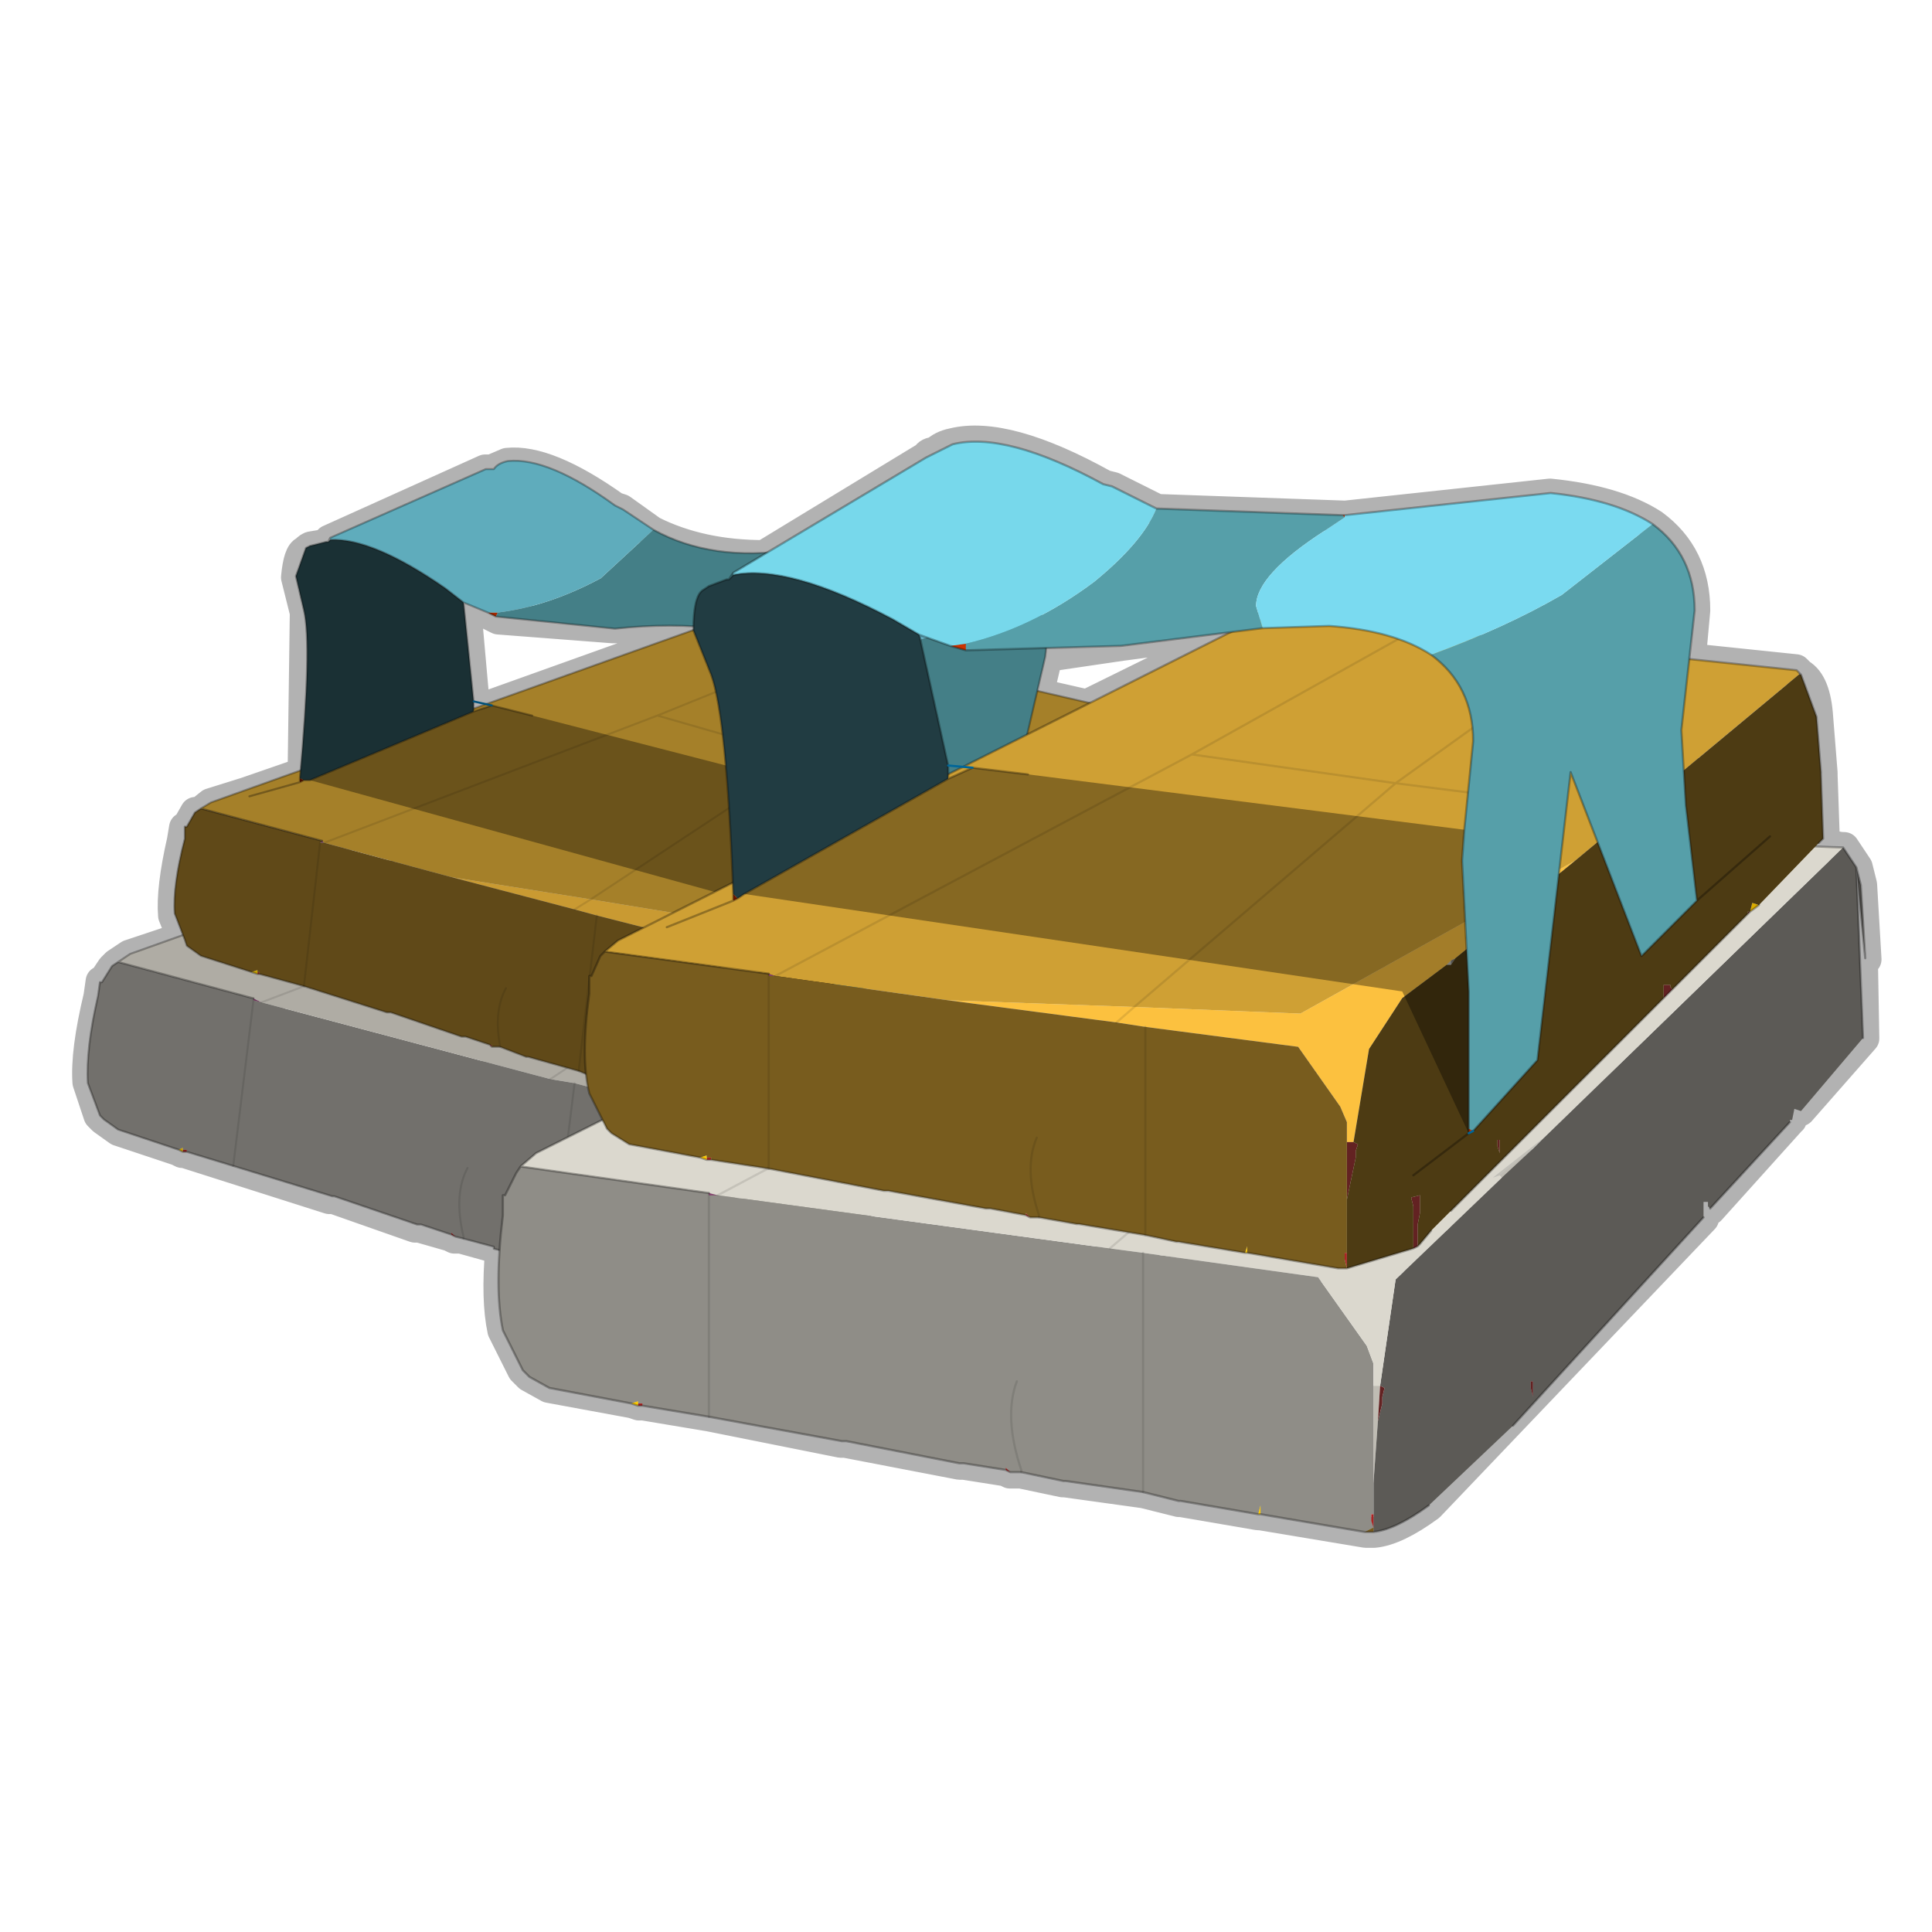<?xml version="1.0" encoding="UTF-8" standalone="no"?>
<svg xmlns:xlink="http://www.w3.org/1999/xlink" height="440.0px" width="440.0px" xmlns="http://www.w3.org/2000/svg">
  <g transform="matrix(10.0, 0.0, 0.0, 10.0, 0.0, 0.0)">
    <use height="44.0" transform="matrix(1.0, 0.0, 0.0, 1.0, 0.0, 0.0)" width="44.0" xlink:href="#shape0"/>
    <use height="21.15" transform="matrix(0.92, 0.0, 0.0, 0.92, 2.0, 10.5)" width="26.2" xlink:href="#sprite0"/>
    <use height="24.6" transform="matrix(1.009, 0.0, 0.0, 1.009, 11.352, 10.068)" width="30.85" xlink:href="#sprite1"/>
  </g>
  <defs>
    <g id="shape0" transform="matrix(1.0, 0.0, 0.0, 1.0, 0.0, 0.0)">
      <path d="M44.0 44.0 L0.0 44.0 0.0 0.0 44.0 0.0 44.0 44.0" fill="#43adca" fill-opacity="0.0" fill-rule="evenodd" stroke="none"/>
      <path d="M38.8 27.75 L32.55 34.3 Q31.8 34.85 31.3 34.9 L31.1 34.9 28.7 34.5 28.65 34.5 26.9 34.2 26.85 34.2 26.05 34.0 24.25 33.75 24.2 33.75 23.25 33.55 23.0 33.55 22.9 33.5 21.95 33.35 21.85 33.35 19.25 32.85 19.15 32.85 16.15 32.25 14.65 32.0 14.55 32.0 14.4 31.95 12.5 31.6 12.05 31.35 11.9 31.2 11.45 30.3 Q11.3 29.6 11.4 28.45 L10.5 28.2 10.35 28.2 10.25 28.15 9.55 27.95 9.45 27.95 7.6 27.3 7.5 27.3 5.3 26.6 4.2 26.25 4.15 26.25 4.05 26.2 2.7 25.75 2.35 25.5 2.25 25.4 2.0 24.65 Q1.95 23.95 2.25 22.7 L2.3 22.35 2.35 22.35 2.55 22.05 2.65 21.95 2.95 21.75 4.15 21.35 3.95 20.85 Q3.9 20.25 4.15 19.15 L4.2 18.85 4.25 18.85 4.45 18.5 4.55 18.5 4.8 18.3 5.6 18.05 6.9 17.6 6.95 13.95 6.75 13.15 Q6.8 12.6 6.95 12.55 7.05 12.45 7.1 12.45 L7.4 12.4 7.45 12.4 7.5 12.3 11.05 10.7 11.2 10.7 11.55 10.55 Q12.45 10.45 14.0 11.55 L14.15 11.6 14.85 12.1 Q15.95 12.65 17.4 12.65 L21.1 10.4 Q21.15 10.3 21.3 10.3 21.45 10.15 21.7 10.1 22.9 9.8 25.15 11.05 L25.35 11.1 26.35 11.6 30.6 11.75 30.65 11.75 35.3 11.25 Q36.8 11.4 37.65 11.95 38.6 12.65 38.6 13.9 L38.5 15.0 40.9 15.25 41.0 15.35 Q41.35 15.55 41.4 16.35 L41.5 17.6 41.5 17.65 41.55 19.1 Q41.7 19.3 42.0 19.3 L42.3 19.75 42.4 20.15 42.5 21.85 42.4 20.8 42.45 23.65 41.0 25.3 40.85 25.25 40.8 25.5 40.75 25.5 40.75 25.55 38.95 27.55 M42.3 19.75 L42.4 20.8 M25.75 17.95 L27.15 17.2 31.9 14.55 30.3 14.25 28.75 14.3 28.2 14.35 24.75 16.05 23.4 16.75 21.9 17.5 22.15 17.5 23.4 17.65 M31.9 14.55 L32.6 14.9 Q33.45 15.5 33.55 16.6 L33.55 16.9 33.45 18.05 33.3 19.6 33.35 21.05 33.4 21.65 33.45 22.6 33.45 22.75 33.45 25.7 33.45 25.8 33.55 25.75 35.0 24.15 35.5 19.95 35.55 19.8 35.8 17.6 37.4 21.8 38.65 20.5 38.4 18.35 38.35 17.55 38.3 16.65 38.5 15.0 M17.4 12.65 L16.7 13.05 16.65 13.15 16.7 13.1 17.2 13.05 Q18.4 13.1 20.35 14.1 L20.95 14.45 21.25 14.55 21.65 14.7 22.0 14.8 23.85 14.95 25.55 14.7 28.2 14.35 M21.9 17.5 L21.6 17.45 21.6 17.65 21.9 17.5 M20.95 14.45 L21.0 14.65 21.6 17.45 M23.85 14.95 L23.65 15.8 24.75 16.05 M23.4 16.75 L23.65 15.8 M25.45 23.3 L27.1 21.9 M25.3 28.45 L25.75 28.1 24.55 27.9 24.5 27.9 23.65 27.75 23.45 27.75 23.35 27.7 22.55 27.55 22.45 27.55 20.25 27.1 20.15 27.1 17.55 26.6 16.15 27.25 16.15 32.25 M23.65 27.75 L23.65 27.7 Q23.3 26.6 23.6 25.9 M32.6 28.05 L32.35 28.35 32.3 28.4 32.2 28.45 Q31.55 28.85 30.7 28.9 L30.5 28.9 28.4 28.55 28.35 28.55 26.85 28.3 26.8 28.3 26.1 28.15 25.75 28.1 M26.1 23.4 L26.1 28.15 M40.05 20.6 L39.85 20.75 33.05 27.6 M38.65 20.5 L40.3 19.05 M33.55 16.6 L31.8 17.85 33.45 18.05 M30.95 18.6 L31.7 17.95 31.8 17.85 27.15 17.2 M33.45 25.8 L32.2 26.75 M21.6 17.65 L21.6 17.75 22.15 17.5 M23.25 33.55 L23.25 33.5 Q22.85 32.25 23.15 31.45 M26.05 28.55 L26.05 34.0 M7.5 12.3 Q8.5 12.25 10.15 13.4 L10.6 13.75 11.05 13.95 11.35 14.1 13.95 14.3 15.8 14.3 Q15.8 13.6 16.0 13.45 L16.15 13.35 16.55 13.2 16.6 13.2 16.65 13.15 M11.2 16.1 L11.05 16.1 10.8 16.2 10.75 16.25 11.2 16.1 12.15 16.3 M11.05 16.1 L10.8 16.0 10.8 16.2 M13.85 16.75 L14.95 16.3 16.3 15.75 16.2 15.35 15.8 14.4 11.05 16.1 M10.6 13.75 L10.8 16.0 M15.8 14.4 L15.8 14.35 15.8 14.3 M13.6 20.85 L13.45 22.25 13.65 21.8 13.75 21.65 14.1 21.4 15.1 20.9 16.7 20.1 16.55 17.45 16.45 16.75 14.95 16.3 M16.45 16.75 L16.3 15.75 M10.75 16.25 L6.9 17.8 6.8 17.85 5.6 18.05 M6.8 17.85 L6.85 17.75 6.9 17.6 M4.55 18.5 L7.25 19.2 7.25 19.25 9.5 18.45 M12.55 24.6 L12.95 24.35 12.05 24.1 12.0 24.1 11.35 23.9 11.2 23.9 11.15 23.8 10.55 23.65 10.45 23.65 8.85 23.15 8.8 23.1 6.85 22.5 6.8 22.5 5.8 22.8 5.3 26.6 M7.25 19.25 L6.85 22.45 6.85 22.5 M6.8 22.5 L5.9 22.2 5.7 22.2 4.55 21.8 4.25 21.55 4.2 21.5 4.15 21.35 M2.65 21.95 L5.8 22.8 M13.75 21.65 L17.5 22.2 17.5 22.25 20.3 20.85 M21.6 17.75 L16.95 20.35 16.8 20.45 16.7 20.5 15.1 20.9 M16.7 20.5 L16.7 20.35 16.7 20.1 M13.1 20.75 L14.5 19.85 M11.35 23.9 L11.35 23.85 Q11.2 23.0 11.5 22.55 M13.4 22.45 L13.15 24.4 13.35 24.5 13.4 22.65 13.4 22.45 13.4 22.25 13.45 22.25 M12.95 24.35 L13.15 24.4 M13.05 24.7 L12.9 25.9 13.7 25.55 13.4 24.9 13.4 24.8 13.35 24.5 M17.55 26.6 L17.5 26.6 16.2 26.4 16.1 26.4 15.95 26.35 14.35 26.05 13.95 25.8 13.8 25.7 13.7 25.55 M11.4 28.45 L11.45 27.7 11.45 27.25 11.5 27.25 11.75 26.7 11.85 26.55 12.2 26.25 12.9 25.9 M10.5 28.2 L10.5 28.15 Q10.3 27.2 10.65 26.65 M11.85 26.55 L16.15 27.2 16.15 27.25 M17.5 22.25 L17.5 26.6" fill="none" stroke="#000000" stroke-linecap="round" stroke-linejoin="round" stroke-opacity="0.302" stroke-width="0.7"/>
    </g>
    <g id="sprite0" transform="matrix(1.0, 0.0, 0.0, 1.0, 0.0, 0.0)">
      <use height="21.15" transform="matrix(1.0, 0.0, 0.0, 1.0, 0.0, 0.0)" width="26.2" xlink:href="#shape1"/>
    </g>
    <g id="shape1" transform="matrix(1.0, 0.0, 0.0, 1.0, 0.0, 0.0)">
      <path d="M18.85 14.9 L18.8 14.85 19.5 14.4 18.85 14.9 M16.0 19.1 L15.75 20.25 16.0 18.45 16.15 18.45 16.0 19.1" fill="#98968f" fill-rule="evenodd" stroke="none"/>
      <path d="M25.9 9.5 L26.1 9.95 26.2 10.25 26.05 11.6 26.1 9.95 25.85 13.1 24.5 14.3 24.4 14.25 24.35 14.45 24.3 14.45 24.3 14.5 22.65 15.9 22.6 15.85 22.6 15.8 22.5 15.8 22.5 15.9 22.5 16.0 22.45 16.05 18.5 19.45 16.75 20.75 Q16.05 21.15 15.65 21.15 L15.65 21.05 15.7 20.8 15.75 20.25 16.0 19.1 16.15 18.75 16.15 18.65 16.2 18.45 16.15 18.45 16.65 16.5 18.85 14.9 19.5 14.4 19.7 14.25 25.9 9.5 M18.95 18.75 L18.95 18.7 18.9 18.7 18.9 18.8 18.9 19.0 18.95 18.8 18.95 18.75" fill="#494844" fill-rule="evenodd" stroke="none"/>
      <path d="M19.5 14.4 L18.8 14.85 18.7 14.85 19.7 14.25 19.5 14.4" fill="#9b9993" fill-rule="evenodd" stroke="none"/>
      <path d="M15.5 21.1 L13.6 20.55 13.6 20.4 13.6 20.5 12.15 20.1 12.1 20.1 11.5 19.85 10.05 19.5 10.05 19.45 9.3 19.25 9.1 19.2 9.0 19.1 9.0 19.15 8.25 18.9 8.15 18.9 6.1 18.2 6.05 18.2 3.6 17.45 2.45 17.1 2.45 17.05 2.35 17.05 2.35 17.0 2.25 17.05 0.75 16.55 0.4 16.3 0.3 16.2 0.0 15.4 Q-0.05 14.55 0.25 13.25 L0.3 12.9 0.35 12.9 0.6 12.5 0.75 12.4 4.1 13.3 4.1 13.35 4.3 13.4 11.45 15.3 12.05 15.4 15.25 16.25 15.95 17.65 16.05 18.0 16.0 18.45 15.75 20.25 15.7 20.8 15.65 20.8 15.65 20.85 15.6 20.95 15.65 21.05 15.5 21.1 M11.5 19.85 L12.05 15.4 11.5 19.85 M3.6 17.45 L4.1 13.35 3.6 17.45 M9.4 17.5 Q9.05 18.15 9.3 19.2 L9.3 19.25 9.3 19.2 Q9.05 18.15 9.4 17.5" fill="#72706c" fill-rule="evenodd" stroke="none"/>
      <path d="M9.1 19.2 L9.0 19.15 9.0 19.1 9.1 19.2 M2.45 17.1 L2.35 17.1 2.35 17.05 2.45 17.05 2.45 17.1 M15.7 20.8 L15.65 21.05 15.6 20.95 15.65 20.85 15.65 20.8 15.7 20.8" fill="#881d1d" fill-rule="evenodd" stroke="none"/>
      <path d="M16.15 18.45 L16.2 18.45 16.15 18.65 16.15 18.75 16.0 19.1 16.15 18.45 M18.95 18.75 L18.95 18.8 18.9 19.0 18.9 18.8 18.9 18.7 18.95 18.7 18.95 18.75" fill="#4f1b1b" fill-rule="evenodd" stroke="none"/>
      <path d="M4.1 13.3 L4.3 13.4 4.1 13.35 4.1 13.3" fill="#6e335a" fill-rule="evenodd" stroke="none"/>
      <path d="M13.6 20.55 L13.6 20.5 13.6 20.4 13.6 20.55 M2.35 17.1 L2.25 17.05 2.35 17.0 2.35 17.05 2.35 17.1" fill="#cca300" fill-rule="evenodd" stroke="none"/>
      <path d="M15.65 21.15 L15.5 21.1 15.65 21.05 15.65 21.15" fill="#604918" fill-rule="evenodd" stroke="none"/>
      <path d="M20.55 11.6 L18.05 10.9 22.35 8.55 18.05 10.9 20.55 11.6 M0.75 12.4 L1.05 12.2 15.35 7.1 16.45 7.05 18.9 7.7 22.35 8.55 Q24.05 9.3 25.9 9.5 L19.7 14.25 18.7 14.85 18.8 14.85 18.85 14.9 16.65 16.5 16.15 18.45 16.0 18.45 16.05 18.0 15.95 17.65 15.25 16.25 12.05 15.4 11.45 15.3 4.3 13.4 4.1 13.3 0.75 12.4 M13.75 9.8 L18.05 10.9 11.45 15.3 18.05 10.9 13.75 9.8 4.3 13.4 13.75 9.8 18.9 7.7 13.75 9.8" fill="#afaca4" fill-rule="evenodd" stroke="none"/>
      <path d="M0.75 12.4 L1.05 12.2 15.35 7.1 16.45 7.05 18.9 7.7 22.35 8.55 Q24.05 9.3 25.9 9.5 L26.1 9.95 26.2 10.25 26.05 11.6 26.1 9.95 25.85 13.1 M24.3 14.5 L22.65 15.9 M22.45 16.05 L18.5 19.45 M16.75 20.75 Q16.05 21.15 15.65 21.15 L15.5 21.1 13.6 20.55 13.6 20.5 12.15 20.1 12.1 20.1 11.5 19.85 10.05 19.5 10.05 19.45 9.3 19.25 9.1 19.2 9.0 19.15 8.25 18.9 8.15 18.9 6.1 18.2 6.05 18.2 3.6 17.45 2.45 17.1 2.35 17.1 2.25 17.05 0.75 16.55 0.4 16.3 0.3 16.2 0.0 15.4 Q-0.05 14.55 0.25 13.25 L0.3 12.9 0.35 12.9 0.6 12.5 0.75 12.4 4.1 13.3" fill="none" stroke="#000000" stroke-linecap="round" stroke-linejoin="round" stroke-opacity="0.302" stroke-width="0.05"/>
      <path d="M22.35 8.55 L18.05 10.9 20.55 11.6 M4.3 13.4 L13.75 9.8 18.9 7.7 M11.45 15.3 L18.05 10.9 13.75 9.8 M12.05 15.4 L11.5 19.85 M4.1 13.35 L3.6 17.45 M9.3 19.25 L9.3 19.2 Q9.05 18.15 9.4 17.5 M4.1 13.3 L4.1 13.35" fill="none" stroke="#000000" stroke-linecap="round" stroke-linejoin="round" stroke-opacity="0.102" stroke-width="0.05"/>
      <path d="M5.8 9.4 L5.85 9.45 5.75 9.45 5.8 9.4" fill="#6e335a" fill-rule="evenodd" stroke="none"/>
      <path d="M18.4 10.8 L18.3 10.8 18.4 10.7 18.4 10.8" fill="#9b9993" fill-rule="evenodd" stroke="none"/>
      <path d="M18.5 10.7 L18.4 10.8 18.4 10.7 18.5 10.7 M25.5 6.2 L24.8 6.65 25.5 6.2" fill="#666460" fill-rule="evenodd" stroke="none"/>
      <path d="M2.8 8.6 L3.05 8.45 15.5 4.0 16.4 3.95 18.55 4.5 21.6 5.25 25.5 6.15 25.5 6.2 20.95 9.15 15.5 11.35 12.45 10.85 9.0 10.3 5.85 9.45 5.8 9.4 2.8 8.6 M18.55 4.5 L14.1 6.3 5.85 9.45 14.1 6.3 18.55 4.5 M25.5 6.2 L24.8 6.65 25.5 6.2 M20.05 7.85 L17.75 7.35 21.6 5.25 17.75 7.35 20.05 7.85 M14.1 6.3 L17.75 7.35 12.45 10.85 17.75 7.35 14.1 6.3" fill="#a58029" fill-rule="evenodd" stroke="none"/>
      <path d="M18.3 10.8 L17.4 11.3 16.7 12.2 16.2 13.85 16.05 13.85 16.1 13.5 16.0 13.15 15.35 11.95 12.6 11.25 12.05 11.1 9.0 10.3 12.45 10.85 15.5 11.35 20.95 9.15 18.5 10.7 18.4 10.7 18.3 10.8 M12.45 10.85 L12.05 11.1 12.45 10.85" fill="#c99a32" fill-rule="evenodd" stroke="none"/>
      <path d="M24.05 10.5 L24.0 10.55 24.0 10.5 24.05 10.5 M22.45 11.8 L22.25 11.9 22.3 11.8 22.3 11.75 22.3 11.65 22.4 11.65 22.4 11.7 22.45 11.8 M17.15 15.95 L17.05 16.0 17.05 15.8 17.1 15.7 17.1 15.55 17.1 15.5 17.1 15.4 17.1 15.35 17.15 15.2 17.1 15.0 17.25 15.0 17.25 15.15 17.25 15.2 17.25 15.3 17.25 15.35 17.2 15.55 17.15 15.95 M16.2 13.85 L16.3 13.9 16.2 14.05 16.2 14.15 15.9 14.95 16.05 13.85 16.2 13.85 M18.9 14.2 L18.9 14.3 18.85 14.45 18.85 14.25 18.85 14.15 18.9 14.2" fill="#4f1b1b" fill-rule="evenodd" stroke="none"/>
      <path d="M10.0 14.5 L9.95 14.45 10.0 14.45 10.0 14.5 M4.25 12.7 L4.2 12.7 4.2 12.65 4.25 12.65 4.25 12.7 M15.8 15.9 L15.75 16.2 15.75 16.0 15.8 15.9 15.8 15.85 15.8 15.9" fill="#881d1d" fill-rule="evenodd" stroke="none"/>
      <path d="M14.0 15.65 L13.95 15.65 14.0 15.55 14.0 15.65 M4.2 12.7 L4.05 12.65 4.2 12.6 4.2 12.65 4.2 12.7" fill="#cca300" fill-rule="evenodd" stroke="none"/>
      <path d="M24.25 10.4 L24.05 10.5 24.1 10.35 24.25 10.4" fill="#ad8800" fill-rule="evenodd" stroke="none"/>
      <path d="M15.75 16.2 L15.6 16.15 14.0 15.65 14.0 15.55 13.95 15.65 12.7 15.3 12.65 15.3 12.15 15.1 10.9 14.75 10.85 14.75 10.2 14.5 10.0 14.5 10.0 14.45 9.95 14.45 9.35 14.25 9.25 14.25 7.5 13.65 7.4 13.65 5.35 13.0 4.25 12.7 4.25 12.65 4.2 12.65 4.2 12.6 4.05 12.65 2.8 12.25 2.45 12.0 2.4 11.85 2.15 11.2 Q2.1 10.5 2.4 9.35 L2.4 9.05 2.45 9.05 2.65 8.7 2.8 8.6 5.8 9.4 5.75 9.45 5.85 9.45 9.0 10.3 12.05 11.1 12.6 11.25 15.35 11.95 16.0 13.15 16.1 13.5 16.05 13.85 15.9 14.95 15.8 15.9 15.8 15.85 15.8 15.9 15.75 16.0 15.75 16.2 M5.35 13.0 L5.75 9.45 5.35 13.0 M10.35 13.05 Q10.05 13.6 10.2 14.45 L10.2 14.5 10.2 14.45 Q10.05 13.6 10.35 13.05 M12.15 15.1 L12.6 11.25 12.15 15.1" fill="#604918" fill-rule="evenodd" stroke="none"/>
      <path d="M25.5 6.2 L25.7 7.05 25.7 8.1 25.6 9.3 25.5 9.4 24.25 10.4 24.1 10.35 24.05 10.5 24.0 10.5 24.0 10.55 22.45 11.8 22.4 11.7 22.4 11.65 22.3 11.65 22.3 11.75 22.3 11.8 22.25 11.9 17.85 15.35 17.45 15.65 17.15 15.9 17.15 15.95 17.2 15.55 17.25 15.35 17.25 15.3 17.25 15.2 17.25 15.15 17.25 15.0 17.1 15.0 17.15 15.2 17.1 15.35 17.1 15.4 17.1 15.5 17.1 15.55 17.1 15.7 17.05 15.8 17.05 16.0 15.75 16.2 15.8 15.9 15.9 14.95 16.2 14.15 16.2 14.05 16.3 13.9 16.2 13.85 16.7 12.2 17.4 11.3 18.3 10.8 18.4 10.8 18.5 10.7 20.95 9.15 25.5 6.2 M18.9 14.2 L18.85 14.15 18.85 14.25 18.85 14.45 18.9 14.3 18.9 14.2" fill="#3d2f0f" fill-rule="evenodd" stroke="none"/>
      <path d="M2.8 8.6 L3.05 8.45 15.5 4.0 16.4 3.95 18.55 4.5 21.6 5.25 25.5 6.15 25.5 6.2 25.7 7.05 25.7 8.1 25.6 9.3 25.5 9.4 M24.25 10.4 L24.05 10.5 24.0 10.55 22.45 11.8 22.25 11.9 17.85 15.35 M17.45 15.65 L17.15 15.9 17.15 15.95 17.05 16.0 15.75 16.2 15.6 16.15 14.0 15.65 13.95 15.65 12.7 15.3 12.65 15.3 12.15 15.1 10.9 14.75 10.85 14.75 10.2 14.5 10.0 14.5 9.95 14.45 9.35 14.25 9.25 14.25 7.5 13.65 7.4 13.65 5.35 13.0 4.25 12.7 4.2 12.7 4.05 12.65 2.8 12.25 2.45 12.0 2.4 11.85 2.15 11.2 Q2.1 10.5 2.4 9.35 L2.4 9.05 2.45 9.05 2.65 8.7 2.8 8.6 5.8 9.4" fill="none" stroke="#000000" stroke-linecap="round" stroke-linejoin="round" stroke-opacity="0.302" stroke-width="0.05"/>
      <path d="M5.85 9.45 L14.1 6.3 18.55 4.5 M21.6 5.25 L17.75 7.35 20.05 7.85 M5.75 9.45 L5.35 13.0 M5.8 9.4 L5.75 9.45 M12.05 11.1 L12.45 10.85 17.75 7.35 14.1 6.3 M10.2 14.5 L10.2 14.45 Q10.05 13.6 10.35 13.05 M12.6 11.25 L12.15 15.1" fill="none" stroke="#000000" stroke-linecap="round" stroke-linejoin="round" stroke-opacity="0.102" stroke-width="0.05"/>
      <path d="M17.45 2.2 L17.5 2.2 17.5 2.25 17.45 2.2 M18.35 13.85 L18.4 13.9 18.35 13.95 18.35 13.85 M10.1 3.85 L9.9 3.75 10.15 3.75 10.1 3.85 M18.35 13.95 L18.4 13.9 18.35 13.95" fill="#a32800" fill-rule="evenodd" stroke="none"/>
      <path d="M5.25 7.85 L5.35 7.9 5.25 7.95 5.25 7.85" fill="#5e1300" fill-rule="evenodd" stroke="none"/>
      <path d="M18.95 8.35 L18.85 8.9 18.7 11.35 18.65 11.45 18.35 13.85 18.35 13.95 17.45 11.2 5.5 7.9 9.55 6.2 10.0 6.05 11.0 6.3 18.95 8.35" fill="#000000" fill-opacity="0.353" fill-rule="evenodd" stroke="none"/>
      <path d="M17.45 2.2 L17.5 2.25 17.05 2.5 Q15.7 3.15 15.65 3.7 L15.65 4.15 Q14.45 4.0 13.05 4.15 L10.1 3.85 10.15 3.75 Q11.4 3.6 12.7 2.9 L14.0 1.7 Q15.45 2.5 17.45 2.2 M23.15 3.15 Q23.85 3.8 23.7 4.85 L23.2 7.0 23.1 8.4 23.1 10.2 21.9 11.1 21.05 7.55 19.8 12.75 18.4 13.9 18.35 13.85 18.65 11.45 18.7 11.35 18.85 8.9 18.95 8.35 19.3 6.7 Q19.45 5.7 18.75 5.0 L21.3 4.2 Q22.8 3.55 23.15 3.15" fill="#447f87" fill-rule="evenodd" stroke="none"/>
      <path d="M9.9 3.75 L9.3 3.5 8.85 3.15 Q7.05 1.9 6.0 1.95 L6.0 1.9 9.85 0.2 10.05 0.2 Q10.15 0.05 10.4 0.0 11.4 -0.1 13.05 1.1 L13.25 1.2 14.0 1.7 12.7 2.9 Q11.4 3.6 10.15 3.75 L9.9 3.75" fill="#5facbc" fill-rule="evenodd" stroke="none"/>
      <path d="M17.5 2.25 L17.5 2.2 21.35 2.3 Q22.5 2.6 23.15 3.15 22.8 3.55 21.3 4.2 L18.75 5.0 Q18.1 4.5 16.95 4.25 L15.65 4.15 15.65 3.7 Q15.7 3.15 17.05 2.5 L17.5 2.25" fill="#61aec0" fill-rule="evenodd" stroke="none"/>
      <path d="M9.3 3.5 L9.55 5.95 9.55 6.2 5.5 7.9 5.35 7.9 5.25 7.85 Q5.55 4.55 5.35 3.7 L5.15 2.85 5.4 2.15 5.5 2.1 5.9 2.0 5.95 2.0 6.0 1.95 Q7.05 1.9 8.85 3.15 L9.3 3.5" fill="#1a3034" fill-rule="evenodd" stroke="none"/>
      <path d="M17.5 2.2 L17.45 2.2 M17.5 2.2 L21.35 2.3 Q22.5 2.6 23.15 3.15 23.85 3.8 23.7 4.85 L23.2 7.0 23.1 8.4 23.1 10.2 24.6 9.15 M18.75 5.0 Q19.45 5.7 19.3 6.7 L18.95 8.35 18.85 8.9 18.7 11.35 18.65 11.45 18.35 13.85 M18.4 13.9 L19.8 12.75 21.05 7.55 21.9 11.1 23.1 10.2 M18.75 5.0 Q18.1 4.5 16.95 4.25 L15.65 4.15 Q14.45 4.0 13.05 4.15 L10.1 3.85 9.9 3.75 9.3 3.5 9.55 5.95 M10.0 6.05 L11.0 6.3 M18.35 13.95 L18.35 13.85 M18.35 13.95 L17.2 14.65 M18.35 13.95 L18.4 13.9 M6.0 1.9 L9.85 0.2 10.05 0.2 Q10.15 0.05 10.4 0.0 11.4 -0.1 13.05 1.1 L13.25 1.2 14.0 1.7 Q15.45 2.5 17.45 2.2 M5.25 7.85 Q5.55 4.55 5.35 3.7 L5.15 2.85 5.4 2.15 5.5 2.1 5.9 2.0 5.95 2.0 6.0 1.9 M6.0 1.95 Q7.05 1.9 8.85 3.15 L9.3 3.5 M5.95 2.0 L6.0 1.95 M5.35 7.9 L5.5 7.9 9.55 6.2 9.55 5.95 M5.35 7.9 L5.25 7.95 4.0 8.3 M5.25 7.95 L5.25 7.85 M9.55 6.2 L10.0 6.05" fill="none" stroke="#000000" stroke-linecap="round" stroke-linejoin="round" stroke-opacity="0.302" stroke-width="0.05"/>
      <path d="M9.55 5.95 L10.0 6.05 M18.4 13.9 L18.35 13.95" fill="none" stroke="#00517a" stroke-linecap="round" stroke-linejoin="round" stroke-width="0.05"/>
    </g>
    <g id="sprite1" transform="matrix(1.0, 0.0, 0.0, 1.0, 15.95, 14.25)">
      <use height="24.6" transform="matrix(1.0, 0.0, 0.0, 1.0, -15.95, -14.25)" width="30.85" xlink:href="#shape2"/>
    </g>
    <g id="shape2" transform="matrix(1.0, 0.0, 0.0, 1.0, 15.95, 14.25)">
      <path d="M6.65 2.3 L7.4 1.7 6.7 2.35 6.65 2.3 M3.9 7.85 L3.8 9.25 3.8 7.05 3.95 7.05 3.9 7.85" fill="#bfbcb3" fill-rule="evenodd" stroke="none"/>
      <path d="M14.4 -5.1 L14.7 -4.65 14.8 -4.25 14.9 -2.6 14.7 -4.65 14.85 -0.8 13.45 0.85 13.3 0.8 13.25 1.05 13.2 1.05 13.2 1.1 11.4 3.05 11.35 3.0 11.35 2.9 11.25 2.9 11.25 3.05 11.25 3.15 11.25 3.25 6.95 7.95 5.05 9.75 Q4.3 10.3 3.8 10.35 L3.8 10.25 3.8 9.95 3.8 9.25 3.9 7.85 4.0 7.45 4.0 7.3 4.05 7.1 3.95 7.05 4.3 4.65 6.7 2.35 7.4 1.7 7.65 1.45 14.4 -5.1 M7.4 7.0 L7.4 6.95 7.35 6.95 7.35 7.1 7.4 7.3 7.4 7.1 7.4 7.0" fill="#5c5a56" fill-rule="evenodd" stroke="none"/>
      <path d="M7.65 1.45 L7.4 1.7 6.65 2.3 6.5 2.35 7.65 1.45" fill="#c2c0b8" fill-rule="evenodd" stroke="none"/>
      <path d="M3.6 10.35 L1.25 9.95 1.25 9.75 1.2 9.95 -0.55 9.65 -0.6 9.65 -1.4 9.45 -3.15 9.2 -3.2 9.2 -4.15 9.0 -4.4 9.0 -4.5 8.9 -4.5 8.95 -5.45 8.8 -5.55 8.8 -8.1 8.3 -8.2 8.3 -11.2 7.75 -12.7 7.5 -12.7 7.45 -12.8 7.45 -12.8 7.4 -12.95 7.45 -14.8 7.1 -15.25 6.85 -15.4 6.7 -15.85 5.8 Q-16.05 4.85 -15.85 3.2 L-15.85 2.75 -15.8 2.75 -15.55 2.25 -15.45 2.1 -11.2 2.7 -11.2 2.75 -11.0 2.75 -2.15 3.95 -1.4 4.05 2.55 4.6 3.65 6.15 3.8 6.55 3.8 7.05 3.8 9.25 3.8 9.95 3.75 9.95 3.75 10.0 3.75 10.1 3.8 10.25 3.6 10.35 M-1.4 9.45 L-1.4 4.05 -1.4 9.45 M-4.25 6.95 Q-4.55 7.75 -4.15 8.95 L-4.15 9.0 -4.15 8.95 Q-4.55 7.75 -4.25 6.95 M-11.2 7.75 L-11.2 2.75 -11.2 7.75" fill="#8f8d87" fill-rule="evenodd" stroke="none"/>
      <path d="M-4.4 9.0 L-4.5 8.95 -4.5 8.9 -4.4 9.0 M-12.7 7.5 L-12.8 7.5 -12.8 7.45 -12.7 7.45 -12.7 7.5 M3.8 9.95 L3.8 10.25 3.75 10.1 3.75 10.0 3.75 9.95 3.8 9.95" fill="#ab2525" fill-rule="evenodd" stroke="none"/>
      <path d="M3.95 7.05 L4.05 7.1 4.0 7.3 4.0 7.45 3.9 7.85 3.95 7.05 M7.4 7.0 L7.4 7.1 7.4 7.3 7.35 7.1 7.35 6.95 7.4 6.95 7.4 7.0" fill="#632222" fill-rule="evenodd" stroke="none"/>
      <path d="M-11.2 2.7 L-11.0 2.75 -11.2 2.75 -11.2 2.7" fill="#8a4071" fill-rule="evenodd" stroke="none"/>
      <path d="M1.25 9.95 L1.2 9.95 1.25 9.75 1.25 9.95 M-12.8 7.5 L-12.95 7.45 -12.8 7.4 -12.8 7.45 -12.8 7.5" fill="#ffcc00" fill-rule="evenodd" stroke="none"/>
      <path d="M3.8 10.35 L3.6 10.35 3.8 10.25 3.8 10.35" fill="#785c1e" fill-rule="evenodd" stroke="none"/>
      <path d="M-15.45 2.1 L-15.1 1.8 1.35 -6.45 2.6 -6.65 5.65 -6.3 9.95 -5.75 Q12.15 -5.15 14.4 -5.1 L7.65 1.45 6.5 2.35 6.65 2.3 6.7 2.35 4.3 4.65 3.95 7.05 3.8 7.05 3.8 6.55 3.65 6.15 2.55 4.6 -1.4 4.05 -2.15 3.95 -11.0 2.75 -11.2 2.7 -15.45 2.1 M8.25 -1.85 L5.1 -2.25 9.95 -5.75 5.1 -2.25 8.25 -1.85 M5.65 -6.3 L-0.2 -3.0 -11.0 2.75 -0.2 -3.0 5.65 -6.3 M-0.2 -3.0 L5.1 -2.25 -2.15 3.95 5.1 -2.25 -0.2 -3.0" fill="#dbd8ce" fill-rule="evenodd" stroke="none"/>
      <path d="M-15.45 2.1 L-15.1 1.8 1.35 -6.45 2.6 -6.65 5.65 -6.3 9.95 -5.75 Q12.15 -5.15 14.4 -5.1 L14.7 -4.65 14.8 -4.25 14.9 -2.6 14.7 -4.65 14.85 -0.8 M13.2 1.1 L11.4 3.05 M11.25 3.25 L6.95 7.95 M5.05 9.75 Q4.3 10.3 3.8 10.35 L3.6 10.35 1.25 9.95 1.2 9.95 -0.55 9.65 -0.6 9.65 -1.4 9.45 -3.15 9.2 -3.2 9.2 -4.15 9.0 -4.4 9.0 -4.5 8.95 -5.45 8.8 -5.55 8.8 -8.1 8.3 -8.2 8.3 -11.2 7.75 -12.7 7.5 -12.8 7.5 -12.95 7.45 -14.8 7.1 -15.25 6.85 -15.4 6.7 -15.85 5.8 Q-16.05 4.85 -15.85 3.2 L-15.85 2.75 -15.8 2.75 -15.55 2.25 -15.45 2.1 -11.2 2.7" fill="none" stroke="#000000" stroke-linecap="round" stroke-linejoin="round" stroke-opacity="0.302" stroke-width="0.05"/>
      <path d="M-11.0 2.75 L-0.2 -3.0 5.65 -6.3 M9.95 -5.75 L5.1 -2.25 8.25 -1.85 M-1.4 4.05 L-1.4 9.45 M-11.2 2.75 L-11.2 7.75 M-4.15 9.0 L-4.15 8.95 Q-4.55 7.75 -4.25 6.95 M-11.2 2.7 L-11.2 2.75 M-2.15 3.95 L5.1 -2.25 -0.2 -3.0" fill="none" stroke="#000000" stroke-linecap="round" stroke-linejoin="round" stroke-opacity="0.102" stroke-width="0.05"/>
      <path d="M-9.85 -2.25 L-9.7 -2.2 -9.85 -2.2 -9.85 -2.25" fill="#8a4071" fill-rule="evenodd" stroke="none"/>
      <path d="M5.55 -2.45 L5.45 -2.45 5.55 -2.55 5.55 -2.45" fill="#c2c0b8" fill-rule="evenodd" stroke="none"/>
      <path d="M13.4 -9.05 L13.45 -9.0 13.4 -9.0 12.6 -8.45 13.4 -9.0 13.4 -9.05 M5.65 -2.6 L5.55 -2.45 5.55 -2.55 5.65 -2.6" fill="#807d78" fill-rule="evenodd" stroke="none"/>
      <path d="M-13.55 -2.75 L-13.25 -3.0 1.05 -10.2 2.15 -10.35 4.8 -10.05 8.55 -9.6 13.35 -9.1 13.4 -9.05 13.4 -9.0 12.6 -8.45 13.4 -9.0 8.35 -4.8 2.15 -1.35 -1.6 -1.5 -5.8 -1.65 -9.7 -2.2 -9.85 -2.25 -13.55 -2.75 M4.8 -10.05 L-0.3 -7.2 -9.7 -2.2 -0.3 -7.2 4.8 -10.05 M7.05 -6.2 L4.3 -6.55 8.55 -9.6 4.3 -6.55 7.05 -6.2 M-0.3 -7.2 L4.3 -6.55 -1.6 -1.5 4.3 -6.55 -0.3 -7.2" fill="#cfa034" fill-rule="evenodd" stroke="none"/>
      <path d="M5.45 -2.45 L4.45 -1.7 3.7 -0.55 3.35 1.55 3.2 1.55 3.2 1.1 3.05 0.75 2.1 -0.6 -1.35 -1.05 -2.0 -1.15 -5.8 -1.65 -1.6 -1.5 2.15 -1.35 8.35 -4.8 5.65 -2.6 5.55 -2.55 5.45 -2.45 M-1.6 -1.5 L-2.0 -1.15 -1.6 -1.5" fill="#fcc13f" fill-rule="evenodd" stroke="none"/>
      <path d="M13.9 -6.8 L13.9 -6.75 13.9 -6.8 M12.3 -3.65 L12.25 -3.6 12.25 -3.65 12.3 -3.65 M10.55 -1.9 L10.35 -1.7 10.35 -1.8 10.35 -1.9 10.35 -2.0 10.5 -2.0 10.5 -1.95 10.55 -1.9 M4.8 3.9 L4.7 3.95 4.7 3.7 4.7 3.6 4.7 3.4 4.7 3.35 4.7 3.25 4.7 3.2 4.7 3.0 4.65 2.8 4.85 2.75 4.85 2.9 4.85 3.0 4.85 3.1 4.85 3.15 4.8 3.4 4.8 3.9 M3.35 1.55 L3.45 1.6 3.4 1.75 3.4 1.9 3.2 2.85 3.2 1.55 3.35 1.55 M6.65 1.5 L6.65 1.55 6.65 1.65 6.65 1.8 6.6 1.65 6.6 1.5 6.65 1.5" fill="#632222" fill-rule="evenodd" stroke="none"/>
      <path d="M-3.95 3.25 L-4.05 3.2 -4.05 3.15 -3.95 3.25 M-11.15 1.95 L-11.25 1.95 -11.25 1.9 -11.15 1.9 -11.15 1.95 M3.2 4.05 L3.2 4.4 3.15 4.2 3.15 4.1 3.15 4.05 3.2 4.05" fill="#ab2525" fill-rule="evenodd" stroke="none"/>
      <path d="M0.95 4.05 L0.9 4.05 0.95 3.9 0.95 4.05 M-11.25 1.95 L-11.4 1.9 -11.25 1.85 -11.25 1.9 -11.25 1.95" fill="#ffcc00" fill-rule="evenodd" stroke="none"/>
      <path d="M12.5 -3.8 L12.3 -3.65 12.35 -3.85 12.5 -3.8" fill="#d9ab00" fill-rule="evenodd" stroke="none"/>
      <path d="M3.2 4.4 L3.0 4.4 0.95 4.05 0.95 3.9 0.9 4.05 -0.6 3.8 -0.65 3.8 -1.35 3.65 -2.85 3.4 -2.9 3.4 -3.75 3.25 -3.95 3.25 -4.05 3.15 -4.05 3.2 -4.85 3.05 -4.95 3.05 -7.15 2.65 -7.25 2.65 -9.85 2.15 -11.15 1.95 -11.15 1.9 -11.25 1.9 -11.25 1.85 -11.4 1.9 -13.0 1.6 -13.4 1.35 -13.5 1.25 -13.9 0.45 Q-14.1 -0.35 -13.9 -1.8 L-13.9 -2.2 -13.85 -2.2 -13.65 -2.65 -13.55 -2.75 -9.85 -2.25 -9.85 -2.2 -9.7 -2.2 -5.8 -1.65 -2.0 -1.15 -1.35 -1.05 2.1 -0.6 3.05 0.75 3.2 1.1 3.2 1.55 3.2 2.85 3.2 4.05 3.15 4.05 3.15 4.1 3.15 4.2 3.2 4.4 M-9.85 2.15 L-9.85 -2.2 -9.85 2.15 M-3.8 1.45 Q-4.1 2.15 -3.75 3.2 L-3.75 3.25 -3.75 3.2 Q-4.1 2.15 -3.8 1.45 M-1.35 3.65 L-1.35 -1.05 -1.35 3.65" fill="#785c1e" fill-rule="evenodd" stroke="none"/>
      <path d="M13.45 -9.0 L13.8 -8.05 13.9 -6.8 13.9 -6.75 13.95 -5.3 13.85 -5.2 12.5 -3.8 12.35 -3.85 12.3 -3.65 12.25 -3.65 12.25 -3.6 10.55 -1.9 10.5 -1.95 10.5 -2.0 10.35 -2.0 10.35 -1.9 10.35 -1.8 10.35 -1.7 5.55 3.1 5.1 3.55 4.85 3.85 4.8 3.9 4.8 3.4 4.85 3.15 4.85 3.1 4.85 3.0 4.85 2.9 4.85 2.75 4.65 2.8 4.7 3.0 4.7 3.2 4.7 3.25 4.7 3.35 4.7 3.4 4.7 3.6 4.7 3.7 4.7 3.95 3.2 4.4 3.2 4.05 3.2 2.85 3.4 1.9 3.4 1.75 3.45 1.6 3.35 1.55 3.7 -0.55 4.45 -1.7 5.45 -2.45 5.55 -2.45 5.65 -2.6 8.35 -4.8 13.4 -9.0 13.45 -9.0 M6.65 1.5 L6.6 1.5 6.6 1.65 6.65 1.8 6.65 1.65 6.65 1.55 6.65 1.5" fill="#4d3b13" fill-rule="evenodd" stroke="none"/>
      <path d="M-13.55 -2.75 L-13.25 -3.0 1.05 -10.2 2.15 -10.35 4.8 -10.05 8.55 -9.6 13.35 -9.1 13.4 -9.05 13.45 -9.0 13.8 -8.05 13.9 -6.8 13.9 -6.75 13.95 -5.3 13.85 -5.2 M12.5 -3.8 L12.3 -3.65 12.25 -3.6 10.55 -1.9 10.35 -1.7 5.55 3.1 M5.1 3.55 L4.85 3.85 4.8 3.9 4.7 3.95 3.2 4.4 3.0 4.4 0.95 4.05 0.9 4.05 -0.6 3.8 -0.65 3.8 -1.35 3.65 -2.85 3.4 -2.9 3.4 -3.75 3.25 -3.95 3.25 -4.05 3.2 -4.85 3.05 -4.95 3.05 -7.15 2.65 -7.25 2.65 -9.85 2.15 -11.15 1.95 -11.25 1.95 -11.4 1.9 -13.0 1.6 -13.4 1.35 -13.5 1.25 -13.9 0.45 Q-14.1 -0.35 -13.9 -1.8 L-13.9 -2.2 -13.85 -2.2 -13.65 -2.65 -13.55 -2.75 -9.85 -2.25" fill="none" stroke="#000000" stroke-linecap="round" stroke-linejoin="round" stroke-opacity="0.302" stroke-width="0.05"/>
      <path d="M-9.7 -2.2 L-0.3 -7.2 4.8 -10.05 M8.55 -9.6 L4.3 -6.55 7.05 -6.2 M-9.85 -2.2 L-9.85 2.15 M-9.85 -2.25 L-9.85 -2.2 M-2.0 -1.15 L-1.6 -1.5 4.3 -6.55 -0.3 -7.2 M-3.75 3.25 L-3.75 3.2 Q-4.1 2.15 -3.8 1.45 M-1.35 -1.05 L-1.35 3.65" fill="none" stroke="#000000" stroke-linecap="round" stroke-linejoin="round" stroke-opacity="0.102" stroke-width="0.05"/>
      <path d="M3.1 -12.6 L3.15 -12.6 3.15 -12.55 3.1 -12.6 M5.95 1.25 L6.05 1.3 5.95 1.35 6.05 1.3 5.95 1.35 5.95 1.25 M-5.4 -9.55 L-5.75 -9.65 -5.4 -9.7 -5.4 -9.55" fill="#cc3300" fill-rule="evenodd" stroke="none"/>
      <path d="M-10.55 -3.95 L-10.65 -3.9 -10.65 -4.05 -10.55 -3.95" fill="#761801" fill-rule="evenodd" stroke="none"/>
      <path d="M5.85 -5.5 L5.8 -4.8 5.95 -1.85 5.95 -1.7 5.95 1.25 5.95 1.35 4.45 -1.85 -10.4 -4.05 -5.8 -6.65 -5.25 -6.9 -4.0 -6.75 5.85 -5.5" fill="#000000" fill-opacity="0.353" fill-rule="evenodd" stroke="none"/>
      <path d="M10.1 -12.4 Q11.05 -11.7 11.05 -10.45 L10.75 -7.75 10.85 -6.05 11.1 -3.9 9.85 -2.65 8.25 -6.8 7.5 -0.3 6.05 1.3 5.95 1.25 5.95 -1.7 5.95 -1.85 5.8 -4.8 5.85 -5.5 6.05 -7.5 Q6.05 -8.75 5.1 -9.45 6.75 -10.05 8.05 -10.8 L10.1 -12.4 M3.1 -12.6 L3.15 -12.55 2.7 -12.25 Q1.15 -11.25 1.15 -10.55 L1.3 -10.05 -1.9 -9.65 -5.4 -9.55 -5.4 -9.7 Q-3.9 -10.05 -2.5 -11.1 -1.4 -12.0 -1.1 -12.75 L3.1 -12.6" fill="#569fa9" fill-rule="evenodd" stroke="none"/>
      <path d="M-5.75 -9.65 L-6.45 -9.9 -7.05 -10.25 Q-9.4 -11.5 -10.65 -11.25 L-10.65 -11.3 -6.3 -13.9 -6.1 -14.0 -5.7 -14.2 Q-4.5 -14.5 -2.3 -13.3 L-2.1 -13.25 -1.1 -12.75 Q-1.4 -12.0 -2.5 -11.1 -3.9 -10.05 -5.4 -9.7 L-5.75 -9.65" fill="#77d8eb" fill-rule="evenodd" stroke="none"/>
      <path d="M3.15 -12.6 L7.8 -13.1 Q9.25 -12.95 10.1 -12.4 L8.05 -10.8 Q6.75 -10.05 5.1 -9.45 4.25 -10.0 2.8 -10.1 L1.3 -10.05 1.15 -10.55 Q1.15 -11.25 2.7 -12.25 L3.15 -12.55 3.15 -12.6" fill="#7adaf0" fill-rule="evenodd" stroke="none"/>
      <path d="M-6.45 -9.9 L-5.8 -6.95 -5.8 -6.65 -10.4 -4.05 -10.55 -3.95 -10.65 -4.05 Q-10.8 -8.05 -11.15 -9.0 L-11.55 -10.0 Q-11.55 -10.75 -11.35 -10.9 L-11.2 -11.0 -10.8 -11.15 -10.75 -11.15 -10.65 -11.25 Q-9.4 -11.5 -7.05 -10.25 L-6.45 -9.9" fill="#213c42" fill-rule="evenodd" stroke="none"/>
      <path d="M3.15 -12.6 L7.8 -13.1 Q9.25 -12.95 10.1 -12.4 11.05 -11.7 11.05 -10.45 L10.75 -7.75 10.85 -6.05 11.1 -3.9 12.75 -5.35 M3.15 -12.6 L3.1 -12.6 M5.1 -9.45 Q6.05 -8.75 6.05 -7.5 L5.85 -5.5 5.8 -4.8 5.95 -1.85 5.95 -1.7 5.95 1.25 M6.05 1.3 L7.5 -0.3 8.25 -6.8 9.85 -2.65 11.1 -3.9 M5.1 -9.45 Q4.25 -10.0 2.8 -10.1 L1.3 -10.05 -1.9 -9.65 -5.4 -9.55 -5.75 -9.65 -6.45 -9.9 -5.8 -6.95 M-5.25 -6.9 L-4.0 -6.75 M5.95 1.35 L6.05 1.3 M-10.4 -4.05 L-10.55 -3.95 -10.65 -3.9 -12.15 -3.3 M5.95 1.35 L4.7 2.3 M5.95 1.35 L5.95 1.25 M-10.65 -11.3 L-6.3 -13.9 -6.1 -14.0 -5.7 -14.2 Q-4.5 -14.5 -2.3 -13.3 L-2.1 -13.25 -1.1 -12.75 3.1 -12.6 M-10.65 -4.05 Q-10.8 -8.05 -11.15 -9.0 L-11.55 -10.0 Q-11.55 -10.75 -11.35 -10.9 L-11.2 -11.0 -10.8 -11.15 -10.75 -11.15 -10.65 -11.3 M-10.65 -11.25 Q-9.4 -11.5 -7.05 -10.25 L-6.45 -9.9 M-10.75 -11.15 L-10.65 -11.25 M-10.65 -3.9 L-10.65 -4.05 M-5.8 -6.65 L-5.8 -6.95 M-5.8 -6.65 L-5.25 -6.9 M-10.4 -4.05 L-5.8 -6.65" fill="none" stroke="#000000" stroke-linecap="round" stroke-linejoin="round" stroke-opacity="0.302" stroke-width="0.05"/>
      <path d="M-5.8 -6.95 L-5.25 -6.9 M6.05 1.3 L5.95 1.35" fill="none" stroke="#006699" stroke-linecap="round" stroke-linejoin="round" stroke-width="0.05"/>
    </g>
  </defs>
</svg>
